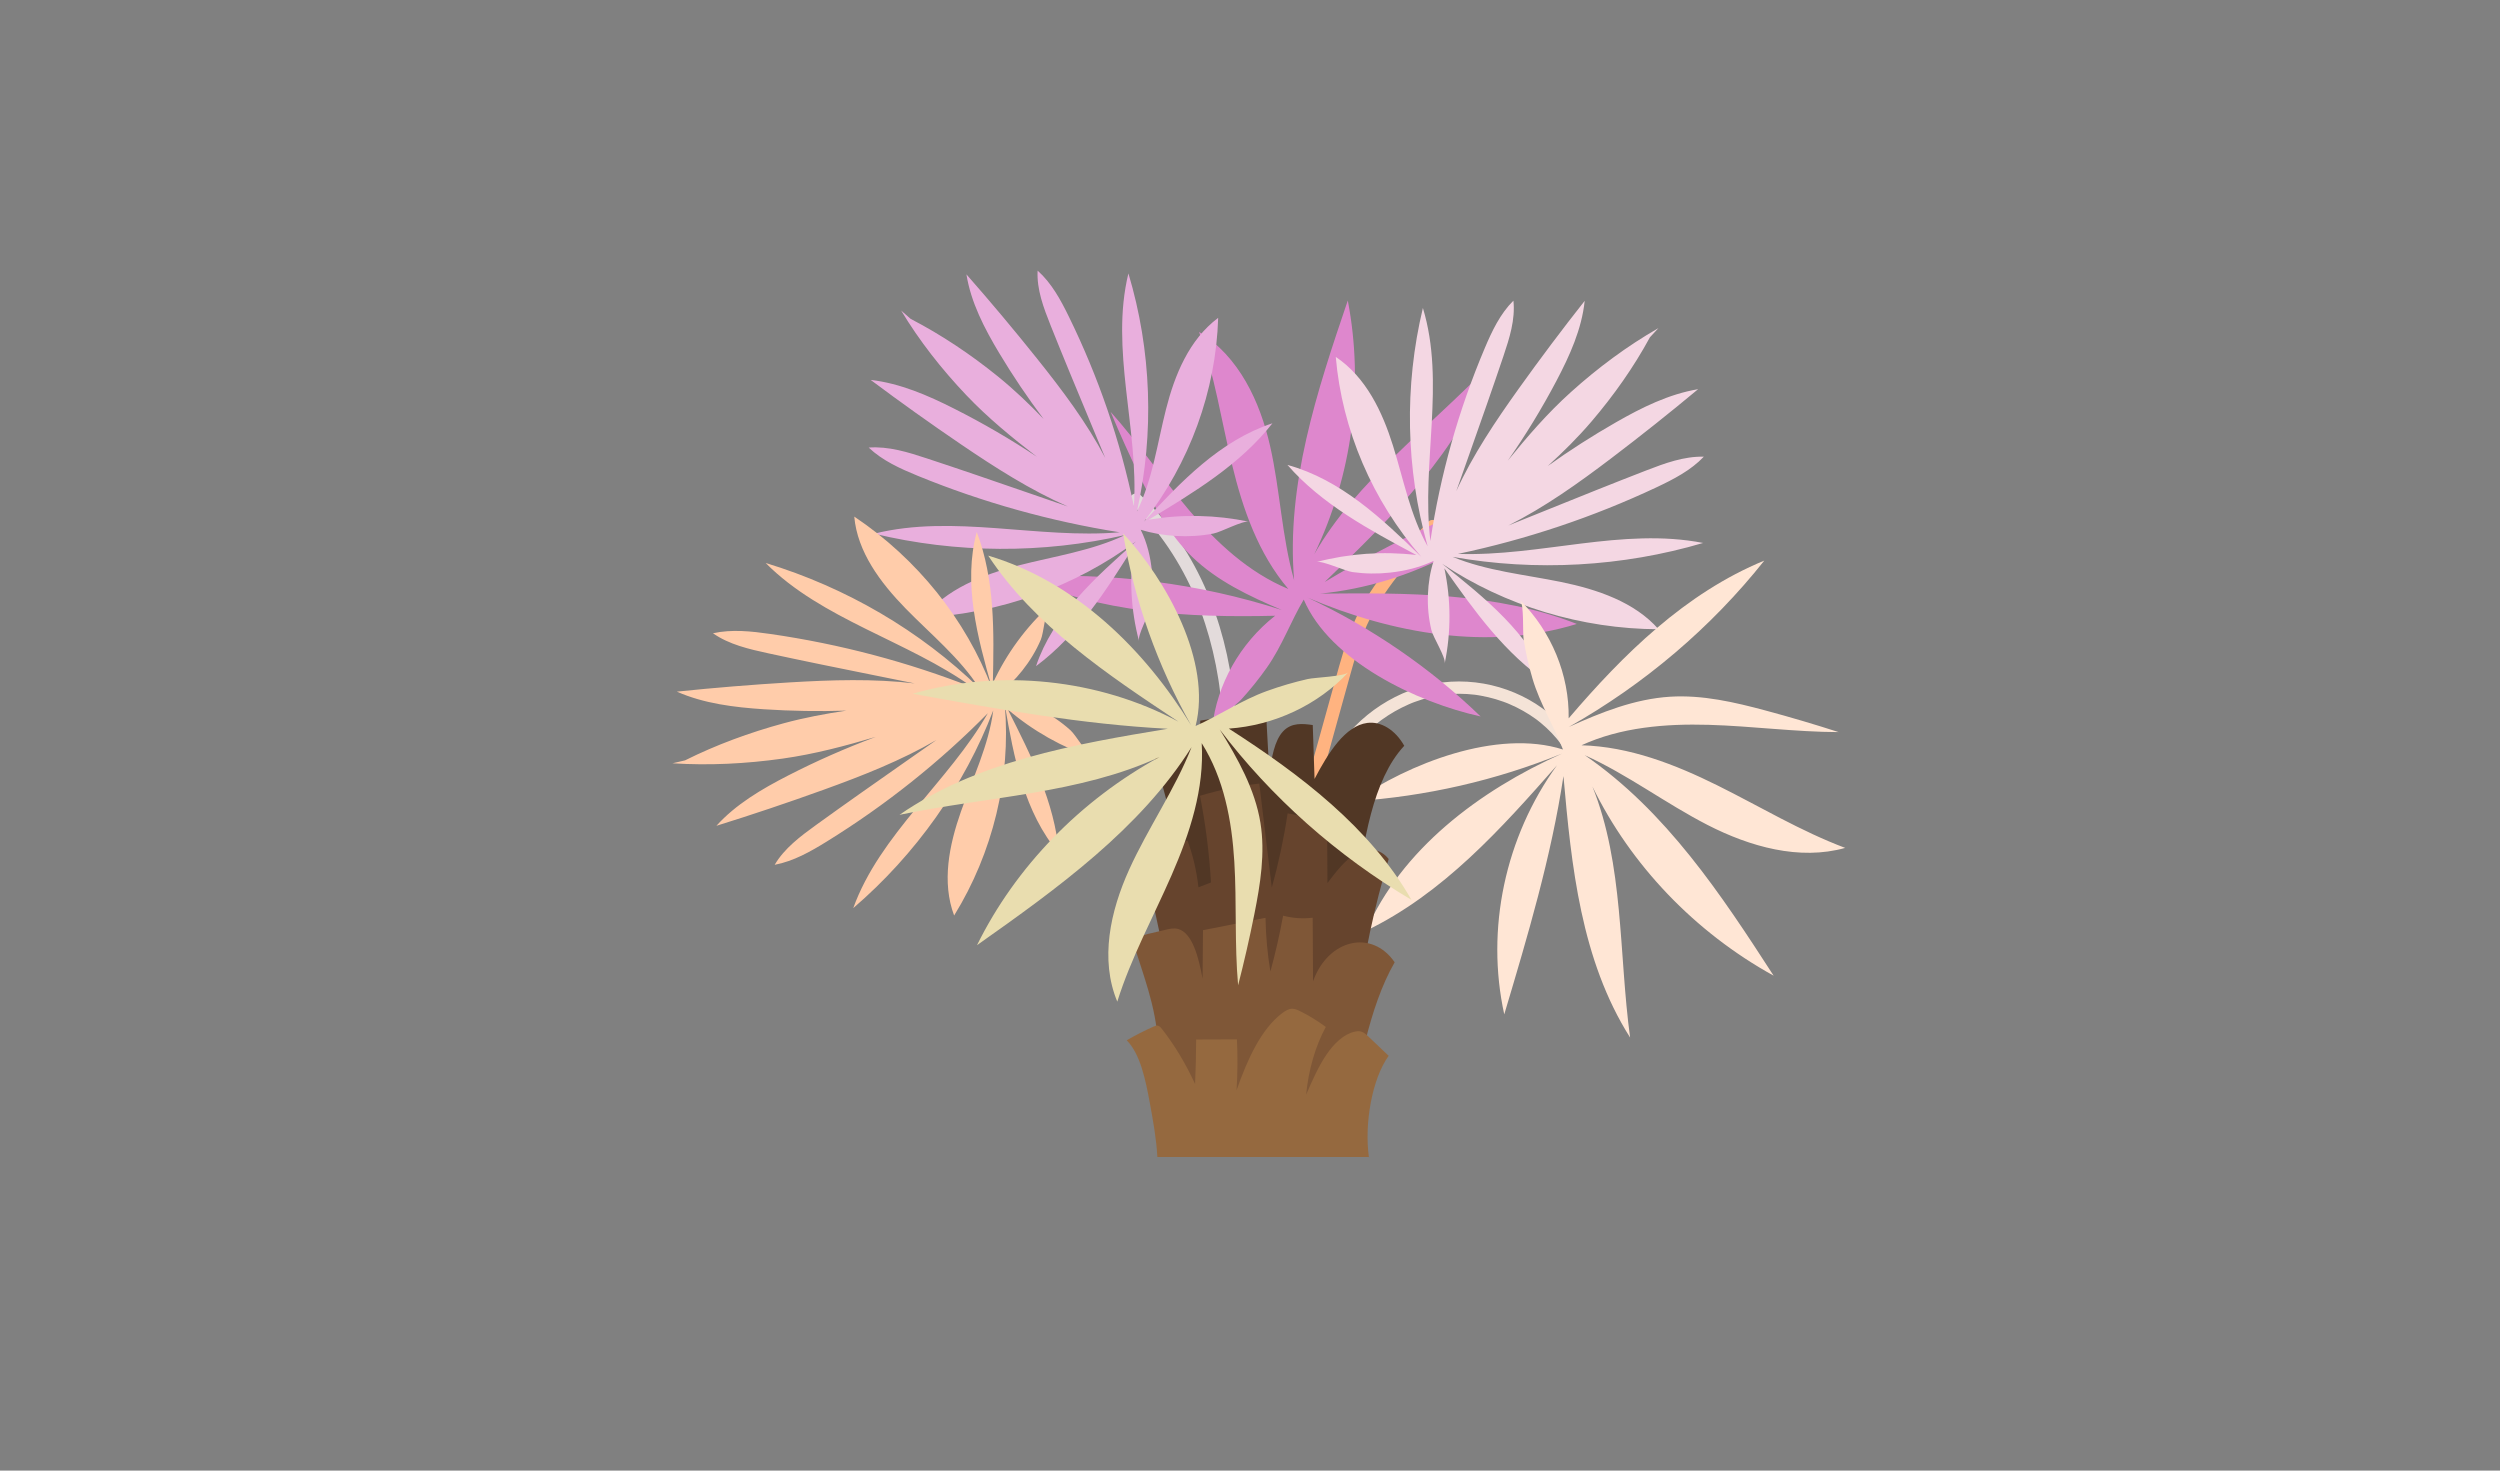 <?xml version="1.0" encoding="UTF-8" standalone="no"?>
<svg
   viewBox="0 0 4533.333 2666.667"
   height="2666.667"
   width="4533.333"
   xml:space="preserve"
   id="svg2"
   version="1.1"
   sodipodi:docname="Palmeres.svg"
   inkscape:version="1.3.2 (091e20e, 2023-11-25)"
   xmlns:inkscape="http://www.inkscape.org/namespaces/inkscape"
   xmlns:sodipodi="http://sodipodi.sourceforge.net/DTD/sodipodi-0.dtd"
   xmlns="http://www.w3.org/2000/svg"
   xmlns:svg="http://www.w3.org/2000/svg"
   xmlns:rdf="http://www.w3.org/1999/02/22-rdf-syntax-ns#"
   xmlns:cc="http://creativecommons.org/ns#"
   xmlns:dc="http://purl.org/dc/elements/1.1/"><rect x="0" y="0" width="4533.333" height="2666.667" fill="#808080" stroke="none"/><sodipodi:namedview
     id="namedview1"
     pagecolor="#ffffff"
     bordercolor="#999999"
     borderopacity="1"
     inkscape:showpageshadow="2"
     inkscape:pageopacity="0"
     inkscape:pagecheckerboard="0"
     inkscape:deskcolor="#d1d1d1"
     inkscape:zoom="0.19235293"
     inkscape:cx="1933.945"
     inkscape:cy="1801.3762"
     inkscape:window-width="2240"
     inkscape:window-height="1138"
     inkscape:window-x="0"
     inkscape:window-y="25"
     inkscape:window-maximized="1"
     inkscape:current-layer="g12" /><defs
     id="defs6" /><g
     transform="matrix(1.333,0,0,-1.333,0,2666.667)"
     id="g10"><g
       transform="scale(0.1)"
       id="g12"><g
         transform="matrix(3.103,0,0,2.947,-33758.273,2041.104)"
         id="g792"
         style="fill:#e3dbdb"><path
           id="path794"
           style="fill:#e3dbdb;fill-opacity:1;fill-rule:nonzero;stroke:none"
           d="m 16293.8,2532.25 c 5.9,89.43 6.2,179.2 0.5,268.63 -5.8,91.51 -17.7,182.75 -36.2,272.58 -18,86.95 -42.4,172.61 -73.9,255.62 -32.1,84.14 -70.9,165.74 -117.9,242.61 -46.6,76.48 -101.1,148.51 -162.7,213.56 -7.6,8.11 -15.4,16.05 -23.2,23.93 -10.6,10.59 -30,11.38 -40.5,0 -10.4,-11.43 -11.3,-29.11 0,-40.43 31.1,-31.15 60.5,-63.92 88,-98.22 3.2,-4.05 6.4,-8.11 9.6,-12.16 0.8,-1.02 1.6,-2.09 2.5,-3.1 2.3,-3.04 -3.3,4.28 -1,1.18 1.8,-2.31 3.6,-4.62 5.4,-6.93 6.6,-8.78 13.1,-17.62 19.6,-26.58 12.7,-17.91 25.1,-36.1 37,-54.57 23.4,-36.49 45,-74.17 64.8,-112.69 10.1,-19.66 19.7,-39.48 28.9,-59.53 4.4,-9.74 8.8,-19.54 13,-29.4 1,-2.42 2.1,-4.78 3.1,-7.2 1.7,-3.89 -2.8,6.64 -0.3,0.56 0.6,-1.18 1.1,-2.42 1.5,-3.61 2.2,-5.12 4.2,-10.24 6.3,-15.37 32.9,-81.66 58.6,-166.14 78,-252.02 9.8,-43.42 17.9,-87.18 24.5,-131.22 0.7,-5.18 1.5,-10.42 2.2,-15.66 0.4,-2.64 0.7,-5.23 1.1,-7.88 0.2,-1.07 0.7,-5.46 0.2,-1.07 -0.6,4.68 0.1,-1.13 0.2,-2.14 1.5,-11.09 2.8,-22.24 4.1,-33.45 2.5,-22.3 4.7,-44.72 6.5,-67.13 6.9,-88.42 7.9,-177.34 3.5,-265.93 -0.6,-10.76 -1.2,-21.57 -2,-32.38 -0.9,-14.93 13.9,-29.23 28.7,-28.56 16.3,0.74 27.5,12.56 28.5,28.56" /></g><g
         transform="matrix(3.273,0,0,3.108,-33758.273,2041.104)"
         id="g796"
         style="fill:#ffb380"><path
           id="path798"
           style="fill:#ffb380;fill-opacity:1;fill-rule:nonzero;stroke:none"
           d="m 15785.6,2293.03 c 22.9,87.15 45.9,174.24 68.8,261.34 22.9,86.61 45.7,173.23 68.5,259.84 10.9,41.39 21.9,82.77 34.6,123.67 6.2,20.24 12.9,40.37 20.1,60.29 3.7,10.15 7.5,20.19 11.5,30.22 1.9,4.81 3.8,9.72 5.9,14.42 -1.9,-4.32 -0.1,-0.16 0.8,1.77 1.2,2.72 2.3,5.44 3.6,8.17 32.1,72.35 74.3,139.74 121.3,203.29 5.9,8.06 11.9,16.07 18,24.03 0.9,1.17 5.2,7.15 1.5,1.87 1.2,1.7 2.5,3.25 3.8,4.91 3.2,4.11 6.4,8.17 9.6,12.23 12.5,15.7 25.2,31.24 38.1,46.67 25.5,30.54 51.6,60.61 77.9,90.51 6.4,7.21 12.8,14.47 19.1,21.73 9.4,10.63 11.3,28.04 0,38.35 -10.2,9.39 -28.3,11.37 -38.3,0 -53.9,-61.2 -107.5,-122.61 -157.2,-187.28 -48.4,-62.95 -92.8,-129.38 -127.6,-200.83 -38.1,-78.18 -63.3,-161.32 -85.8,-245.05 -23.2,-86.67 -45.8,-173.55 -68.7,-260.27 -23,-87.52 -46.1,-174.99 -69.1,-262.51 -2.9,-10.95 -5.8,-21.95 -8.7,-32.95 -3.6,-13.67 4.6,-30.07 18.9,-33.32 14.2,-3.26 29.5,4.27 33.4,18.9" /></g><g
         transform="matrix(3.393,0,0,3.222,-33758.273,2041.104)"
         id="g800"><path
           id="path802"
           style="fill:#f4e3d7;fill-opacity:1;fill-rule:nonzero;stroke:none"
           d="m 15297.9,2269.95 c 3.4,10.1 7,20.14 10.9,30.08 0.9,2.22 1.8,4.49 2.7,6.75 0.6,1.34 1.1,2.68 1.7,4.02 -3,-7.52 -1.1,-2.53 -0.4,-0.93 2.2,4.9 4.3,9.79 6.6,14.63 8.8,18.86 18.6,37.3 29.5,55.12 11,18.24 23.1,35.8 36,52.85 3.2,4.13 -3.1,-4.06 -1,-1.28 0.8,0.98 1.5,1.95 2.3,2.88 1.5,1.91 3,3.81 4.5,5.67 3.7,4.53 7.4,9.01 11.2,13.44 6.7,7.73 13.5,15.3 20.5,22.72 14.7,15.45 30.2,30.14 46.4,43.99 3.7,3.15 7.4,6.24 11.2,9.27 2.3,1.86 4.5,3.66 6.8,5.47 0.8,0.61 1.5,1.18 2.3,1.8 3.6,2.78 -5.2,-3.97 0.5,0.31 8.3,6.28 16.7,12.36 25.3,18.23 17.4,11.8 35.4,22.67 54,32.51 9.3,5 18.9,9.68 28.5,14.11 4.4,2.01 8.8,3.97 13.2,5.88 5,2.16 -5.9,-2.43 -0.9,-0.36 0.9,0.36 1.8,0.72 2.6,1.08 3,1.18 5.9,2.37 8.8,3.5 19.5,7.62 39.5,14.12 59.8,19.37 10.2,2.63 20.6,5 31,7.01 4.7,0.92 9.5,1.8 14.2,2.57 2.5,0.41 4.8,0.77 7.2,1.13 1.4,0.21 2.9,0.42 4.3,0.62 5.2,0.78 -6.8,-0.87 -0.4,-0.05 41.2,5.26 83,5.15 124.2,-0.05 1.1,-0.16 2.3,-0.31 3.5,-0.47 -8.5,1.04 -3.1,0.42 -1.3,0.16 2.4,-0.31 4.8,-0.67 7.1,-1.03 5.2,-0.82 10.3,-1.75 15.5,-2.73 10.3,-1.91 20.6,-4.17 30.7,-6.75 20.2,-5.05 40,-11.28 59.4,-18.65 4.7,-1.75 9.4,-3.6 14.1,-5.51 1.3,-0.56 2.6,-1.13 3.9,-1.65 -0.2,0.11 -6.2,2.63 -2.2,0.93 2.6,-1.13 5.2,-2.27 7.8,-3.45 9.6,-4.28 19,-8.81 28.4,-13.65 18.6,-9.69 36.6,-20.4 54,-32.15 8.3,-5.61 16.3,-11.48 24.3,-17.51 4.3,-3.2 -4.9,3.91 -0.8,0.62 1,-0.72 1.9,-1.45 2.9,-2.22 2,-1.6 4,-3.24 6.1,-4.89 4,-3.3 8,-6.65 12,-10.1 15.7,-13.65 30.7,-28.28 44.6,-43.73 6.7,-7.42 13.1,-14.99 19.3,-22.77 0.9,-1.08 1.7,-2.22 2.6,-3.35 3.3,-4.17 -3.8,5.05 -0.6,0.82 1.4,-1.9 2.9,-3.81 4.3,-5.71 3.1,-4.18 6.1,-8.4 9,-12.68 11.9,-17.2 22.6,-35.13 31.9,-53.78 4.6,-8.91 8.7,-18.03 12.6,-27.25 2.4,-5.56 10.1,-10.46 15.7,-12 6.2,-1.7 14.5,-0.93 20.1,2.63 5.6,3.6 10.5,8.96 12,15.66 1.7,7.31 0.3,13.29 -2.6,20.14 -34.5,81.44 -92.7,150.42 -162.7,203.79 -68.4,52.18 -150.3,88.39 -235,104.05 -87.7,16.23 -178,10.93 -262.9,-16.94 -85.2,-27.97 -163.2,-75.83 -228.1,-137.65 -64.8,-61.76 -115.7,-137.28 -148.7,-220.53 -3.9,-9.94 -7.5,-19.99 -10.8,-30.08 -4.4,-13.04 5,-29.16 18.3,-32.2 14.3,-3.29 27.5,4.38 32.1,18.29" /></g><g
         transform="matrix(3.18,0,0,3.02,-33758.273,2041.104)"
         id="g804"><path
           id="path806"
           style="fill:#566f3e;fill-opacity:1;fill-rule:nonzero;stroke:none"
           d="m 16288,2423.99 c 12,0 12,18.58 0,18.58 -12,0 -12,-18.58 0,-18.58" /></g><g
         transform="matrix(3.387,0,0,3.217,-33758.273,2041.104)"
         id="g808"
         style="fill:#de87cd"><path
           id="path810"
           style="fill:#de87cd;fill-opacity:1;fill-rule:nonzero;stroke:none"
           d="m 14427.7,3842.38 c 37.8,-94.96 78.2,-188.93 121,-281.77 54.5,-118.18 114.3,-236.66 205.1,-329.86 99.9,-102.54 231.1,-168.08 361.9,-226.24 -335,113.53 -692.2,161.27 -1045.2,139.54 311.8,-152.34 670.9,-172.67 1017.9,-163.74 -141.2,-116.94 -234,-290.49 -252.8,-472.76 2.5,23.74 97,95.83 116.2,117.92 37.5,43.2 72.3,88.76 104,136.34 60.8,91.19 95,193.68 147.5,286.93 104.4,-258.85 451.4,-434.1 710.4,-494.33 -201.3,204.82 -437.2,375.43 -694.7,502.53 338,-152.23 728.6,-226.29 1081,-111.21 -322.1,133.4 -681.8,131.75 -1030.4,128.04 366.1,38.6 713.2,232.32 938.2,523.64 -313.8,-144.34 -628.6,-289.3 -920.3,-474.31 269.1,272.22 545.2,559.04 666.2,922.14 -240.5,-266.03 -539.1,-493.61 -708.5,-805.51 152.5,333.01 201,713.24 135,1073.65 -124,-383.95 -248,-780.48 -215.5,-1182.64 -49.9,185.31 -56,379.61 -96.5,567.19 -40.5,187.54 -124.4,378.32 -285.4,482.67 62.4,-182.02 89.4,-373.88 132.6,-561.42 43.1,-187.53 105.1,-375.99 226,-525.7 -159.8,69.98 -288.4,196.15 -397.7,332.03 -109.3,135.93 -203.1,284.03 -316,416.87" /></g><g
         transform="matrix(3.133,0,0,2.975,-33758.273,2041.104)"
         id="g812"
         style="fill:#e9afdd"><path
           id="path814"
           style="fill:#e9afdd;fill-opacity:1;fill-rule:nonzero;stroke:none"
           d="m 15741.8,3652.61 c 198.9,268.34 313.1,598.42 322.5,932.25 -126.8,-100.3 -188.8,-261.25 -226.6,-418.45 -37.9,-157.15 -58,-320.61 -126.2,-467.22 76.3,358.77 63.6,736.16 -36.9,1088.95 -80.6,-347.43 45.3,-709.54 23.9,-1065.63 -58.8,299.41 -153.9,591.67 -282.6,868.26 -35.4,76.1 -74.5,152.63 -135.5,210.15 -4.4,-86.36 26,-170.26 56.6,-251.15 54.9,-144.99 112,-289.2 169,-433.35 22.8,-57.4 45.5,-114.86 68.2,-172.27 -80.1,161.12 -186.9,310.34 -296.2,454.27 -99.2,130.77 -201.5,259.24 -306.7,385.32 19.4,-128.14 78,-246.86 142.1,-359.49 59.1,-103.87 123.6,-204.68 193.1,-301.92 -62.3,68.23 -127.6,134.17 -199.5,195.42 -117,99.58 -242.9,188.73 -377.8,262.42 -13.8,12.72 -27.5,25.44 -41.4,38.16 79.4,-138.85 175.5,-267.72 282.5,-386.43 94.8,-105.16 199.8,-195.2 307.1,-282.39 -114.9,80.44 -234.8,153.91 -358.7,219.8 -114.4,60.92 -234.7,116.09 -363.3,131.88 129,-101.59 260.3,-200.22 393.8,-295.78 147,-105.11 299.1,-207.64 462.5,-283.17 -58.1,21.08 -116.1,42.17 -174.2,63.26 -145.7,52.99 -291.4,105.94 -437.9,156.7 -81.7,28.34 -166.4,56.29 -252.6,49.54 59.2,-59.41 136.8,-96.34 213.8,-129.54 280.2,-120.78 575,-207.58 875.9,-257.9 -355.3,-31.52 -720.8,84.13 -1065.9,-6.3 355.5,-90.43 733.1,-92.5 1089.6,-6.08 -144.6,-72.3 -307.4,-97.01 -463.5,-139.3 -156,-42.29 -315.2,-108.78 -411.9,-238.38 333.4,18.86 660.2,142.37 922.8,348.72 -177.2,-164.68 -361.3,-340.07 -434.3,-570.69 183.3,143.98 306.5,349.17 425.5,549.61 -21.5,-144.49 -14,-293.1 21.6,-434.75 -6.9,27.23 43.7,121.34 49.7,155.43 9.3,53.77 11.4,108.83 6.4,163.22 -5.9,65.44 -21,131.27 -48.8,190.46 49,-16.46 101.2,-25.38 153,-28.62 54.5,-3.4 109.4,0.17 163,11.05 33.8,6.86 126.5,60.14 153.9,54.05 -142.5,31.63 -291.4,34.82 -435.1,9.27 196.9,124.68 398.5,253.6 537.3,440.88 -228.4,-79.5 -398.5,-268.5 -558.2,-450.26" /></g><g
         transform="matrix(2.984,0,0,2.834,-33758.273,2041.104)"
         id="g816"
         style="fill:#ffccaa"><path
           id="path818"
           style="fill:#ffccaa;fill-opacity:1;fill-rule:nonzero;stroke:none"
           d="m 15835.4,3035.37 c -119.1,329.78 -341.4,621.43 -627.9,823.59 14.1,-169.14 118.9,-316.83 234.3,-441.28 115.4,-124.39 246.7,-236.95 335.3,-381.72 -269.4,275.19 -606.9,483.27 -973.6,600.4 256.9,-272.38 646.7,-372.65 945.5,-598.24 -295.9,122.52 -606.6,209.14 -923.3,257.34 -87,13.29 -176.7,23.54 -262.4,3.57 73,-53.94 164,-76.14 252.5,-96.34 158.6,-36.31 317.8,-70.16 477.1,-104.01 63.3,-13.47 126.8,-26.94 190.2,-40.47 -187.4,23.54 -380,16.87 -569.3,4.98 -172,-10.83 -343.8,-25.65 -515.1,-44.39 123.4,-57.45 261.2,-75.2 396.8,-84.63 125.3,-8.66 250.9,-10.83 376.3,-6.56 -95.9,-14.81 -191.5,-33.61 -286.8,-60.9 -155,-44.45 -306.2,-102.78 -449,-177.8 -19.1,-4.69 -38.2,-9.37 -57.3,-14.06 167.5,-11.3 336,-2.11 501.9,22.49 147.1,21.79 286.8,61.26 425.4,104.54 -137.2,-53.88 -271,-115.96 -400.6,-186 -119.7,-64.66 -237.9,-137.8 -326.4,-241.11 163.8,53.76 326.3,111.27 487.4,172.53 177.3,67.41 355.4,140.96 516.3,239.82 -52.2,-38.48 -104.4,-76.95 -156.5,-115.43 -131,-96.69 -261.9,-193.32 -391.5,-291.94 -72.2,-54.99 -145.9,-112.85 -190,-192.15 86.3,17.28 163.7,63.72 237.5,111.74 268.4,174.81 515.6,382.19 734.4,616.09 -178.9,-329.01 -492.4,-581.42 -613.7,-935.67 285.5,258.32 506.7,587.28 638.3,949.2 -20.8,-168.43 -93.8,-325.2 -147.5,-486.2 -53.7,-160.99 -88,-338.79 -30.9,-498.61 177.2,302.48 259.1,659.96 231.2,1009.41 41.1,-250.6 87.5,-513.49 246.8,-711.26 -19.5,243.92 -127.4,470.79 -233.5,691.35 113.9,-102.72 248.2,-182.61 392.7,-233.73 -27.8,9.84 -80.6,108.81 -107,133.76 -41.6,39.41 -88.6,73.2 -139,100.44 -60.7,32.79 -127,57.91 -194.9,67.93 42.9,33.38 81,73.79 113.9,117.18 34.6,45.63 63.4,95.82 85,148.93 13.7,33.62 20.9,145.59 42.2,166.03 -110.5,-106.29 -199.7,-234.61 -260.9,-375.16 5.4,244.68 9.8,495.86 -73.3,726.02 -63.3,-245.97 3.2,-504.47 69.4,-749.68" /></g><g
         transform="matrix(3.493,0,0,3.318,-33758.273,2041.104)"
         id="g820"
         style="fill:#f4d7e3"><path
           id="path822"
           style="fill:#f4d7e3;fill-opacity:1;fill-rule:nonzero;stroke:none"
           d="m 15280.8,3102.75 c 244.9,-172.35 543.3,-267.44 842.9,-268.5 -92.8,111.41 -238.5,163.44 -380.2,193.91 -141.8,30.46 -288.7,44.92 -421.7,102.8 323.4,-60.53 661.4,-40.72 975.5,57.03 -313.3,64.69 -635.1,-56.18 -954.8,-44.82 267.1,59.28 527,150.98 772.2,272.44 67.3,33.37 135.1,70.14 185.3,126.12 -77.5,2 -152,-27.06 -223.9,-56.28 -128.7,-52.43 -256.8,-106.76 -384.7,-161.09 -51,-21.66 -102,-43.27 -153,-64.93 142.7,75.39 274.1,174.39 400.8,275.5 115,91.9 227.9,186.39 338.6,283.55 -114.4,-20.26 -219.6,-75.39 -319.1,-135.32 -91.9,-55.29 -180.8,-115.32 -266.5,-179.75 59.9,57.33 117.5,117.36 170.9,183.15 86.6,107.05 163.8,221.91 226.9,344.43 11.1,12.61 22.2,25.26 33.3,37.92 -122.8,-74.19 -236.2,-163.19 -340.2,-261.74 -92.2,-87.3 -170.7,-183.4 -246.4,-281.55 69.6,104.86 132.8,213.92 189.1,326.42 52.1,103.91 98.9,212.97 110.3,328.63 -88.3,-117.86 -173.8,-237.73 -256.5,-359.54 -91,-134.07 -179.6,-272.8 -243.7,-420.88 17.6,52.53 35.3,105.01 52.9,157.54 44.2,131.77 88.5,263.59 130.8,396.06 23.6,73.89 46.8,150.43 38.9,227.57 -52,-54.38 -83.4,-124.82 -111.5,-194.55 -102.1,-253.84 -173.4,-520.03 -211.9,-790.92 -36,317.82 59.6,648.04 -29.1,955.4 -73.2,-320.72 -66.8,-659.3 18.5,-976.96 -67.9,128.06 -93.7,273.49 -135,412.46 -41.4,138.93 -104.5,280.15 -222.8,364 24.3,-298.51 142.2,-588.72 332.9,-819.59 -151.5,155.18 -312.8,316.42 -521.2,376.75 133.2,-161.13 319.9,-267.04 502.2,-369.34 -130,16.06 -263.1,6.2 -389.3,-28.92 24.3,6.75 109.7,-36.57 140.4,-41.12 48.4,-7.16 97.9,-7.81 146.5,-2.15 58.5,6.8 117.2,21.71 169.6,48.02 -13.7,-44.42 -20.5,-91.34 -22.2,-137.82 -1.9,-48.93 2.6,-98.15 13.5,-145.88 6.9,-30.26 56.7,-112.11 51.8,-136.82 25.2,128.52 24.8,261.99 -1.3,390.31 116.1,-173.79 236.1,-351.74 407.1,-472 -76.3,203.05 -249.5,351.38 -415.9,490.46" /></g><g
         transform="matrix(3.611,0,0,3.43,-33758.273,2041.104)"
         id="g824"
         style="fill:#ffe6d5"><path
           id="path826"
           style="fill:#ffe6d5;fill-opacity:1;fill-rule:nonzero;stroke:none"
           d="m 16275.4,2333.71 c -90.8,30.88 -182.4,59.38 -274.7,85.47 -117.4,33.25 -238.3,62.82 -360.1,54.93 -134,-8.76 -260.7,-62.29 -381.9,-120.07 285.2,169.59 536.9,395.08 736.6,659.92 -298.6,-129.37 -532,-372.92 -737.1,-625.66 2.7,171.87 -64.5,343.78 -182.9,468.31 15.4,-16.21 9.2,-127.53 13.2,-154.68 7.9,-53.09 19.2,-105.61 33.8,-157.25 27.9,-98.88 80.1,-185.75 114.5,-280.04 -248.1,83.4 -584.5,-57.11 -785.3,-204.97 268.7,18.64 534.1,82.72 781.6,188.81 -314.5,-148.15 -605.4,-381.39 -738.2,-702.71 291.5,148.2 509.6,405.63 719.4,656.34 -195.7,-284.44 -269.2,-649.95 -198.7,-987.87 88.4,311.64 177,624.44 223,945.09 30,-357.72 66.1,-729.38 251.1,-1037 -43,333.61 -23.2,685.18 -142.2,996.1 144.3,-311.74 385.8,-578.08 682.9,-750.72 -198.1,322.39 -405.1,652.52 -711.5,874.48 162.5,-77.34 304.7,-191.52 463,-276.94 158.4,-85.48 345.6,-141.91 518.1,-90.75 -167.8,66.35 -321.1,164.12 -481,247.66 -160,83.53 -332.1,154.2 -512.5,159.33 147.2,71.24 315.6,86.05 479.1,81.11 163.5,-4.98 326.2,-28.41 489.8,-28.89" /></g><g
         transform="matrix(3.243,0,0,3.08,-33758.273,2041.104)"
         id="g828"><path
           id="path830"
           style="fill:#513725;fill-opacity:1;fill-rule:nonzero;stroke:none"
           d="m 15232.5,2567.79 c 72.2,84.34 193.7,7.71 209.3,-131.97 0.8,71.24 1.7,142.53 2.5,213.83 91.8,15.73 183.6,31.42 275.3,47.15 4.9,-93.93 9.8,-187.85 14.7,-281.78 9.1,69.95 21,146.63 57.9,187.75 34.9,38.85 81.5,33.89 124,27.37 2.5,-79.32 5,-158.64 7.5,-237.97 57.4,115.54 128.5,234.52 221.2,247.35 57.8,7.97 117.6,-30.88 155.1,-100.99 -132.6,-149.37 -172.6,-427.49 -202.8,-680.33 -108.6,10.84 -217.4,17.57 -326.3,20.27 -100.5,2.47 -235,-40.47 -331.7,-4.1 -77.3,29.04 -74.4,149.59 -96.1,259.57 -7.4,36.97 -109.7,434.88 -110.6,433.85" /></g><g
         transform="matrix(3.23,0,0,3.068,-33758.273,2041.104)"
         id="g832"><path
           id="path834"
           style="fill:#66442d;fill-opacity:1;fill-rule:nonzero;stroke:none"
           d="m 15277.7,2024.76 c 53.8,50.8 113.5,85.91 175.2,103.01 22.7,-64.11 38.3,-134.39 45.9,-206.84 17.6,7.2 35.3,14.4 52.9,21.54 -7.4,130.12 -22.9,259.1 -46.4,384.35 82.4,26.02 165.9,44.09 249.8,54.05 17.5,-153.55 35.1,-307.09 52.6,-460.64 28.3,106.1 50.7,216.2 66.7,328.52 56.4,-9.53 112.2,-27.38 166.4,-53.19 0.5,-85.21 0.9,-170.48 1.3,-255.74 36.6,50.74 74.2,102.52 119.6,130.06 45.4,27.49 101.1,26.08 138.3,-23.48 -60.2,-210.52 -104.9,-431.96 -133,-658.6 -2,-16.5 -4.5,-34.35 -12.7,-45.07 -7.6,-9.9 -18.2,-11.09 -28.1,-11.09 -93.7,-0.16 -182.1,62.98 -272.8,101.07 -91.9,38.68 -187.2,51.72 -282,64.65 -71.2,9.68 -160,-11.74 -204.3,87.65 -14.1,31.7 -94.1,435.31 -89.4,439.75" /></g><g
         transform="matrix(3.235,0,0,3.073,-33758.273,2041.104)"
         id="g836"><path
           id="path838"
           style="fill:#7f5737;fill-opacity:1;fill-rule:nonzero;stroke:none"
           d="m 15332.9,1728.83 c 18.9,5.03 38.2,10 57.1,4.38 59.8,-17.88 86.3,-127.15 102.2,-220.06 0.6,71.62 1.2,143.25 1.8,214.87 87.6,18.21 175.3,36.41 262.9,54.67 1.3,-80.11 8.2,-159.94 20.5,-237.67 21,80.59 38.9,163.18 53.5,247.23 41,-11.4 82.9,-14.42 124.3,-8.97 0.6,-93.83 1.1,-187.7 1.6,-281.58 63.2,186.84 247.1,231.94 343.2,84.21 -112,-205.32 -149.5,-482.96 -205.3,-739.211 -4.8,-22.037 -10.5,-45.536 -22.8,-58.445 -11.8,-12.478 -27.2,-12.153 -41.5,-11.398 -133.6,7.24 -267.1,14.532 -400.7,21.769 -94.8,5.132 -226.8,-10.263 -292,125.695 -40.7,84.75 -27.2,196.83 -32.3,295.95 -9.2,177.77 -64.8,311.14 -109.1,469.24 43.9,19.07 91.2,27.39 136.6,39.32" /></g><g
         transform="matrix(3.214,0,0,3.052,-33758.273,2041.104)"
         id="g840"><path
           id="path842"
           style="fill:#95693f;fill-opacity:1;fill-rule:nonzero;stroke:none"
           d="m 16300,728.948 h -3.4 c 0.6,-2.719 1.7,0.272 3.4,0" /></g><g
         transform="matrix(3.214,0,0,3.053,-33758.273,2041.104)"
         id="g844"><path
           id="path846"
           style="fill:#95693f;fill-opacity:1;fill-rule:nonzero;stroke:none"
           d="m 16297.8,728.844 h -0.1 c 2.3,-0.325 2.1,1.958 0.1,0" /></g><g
         transform="matrix(3.213,0,0,3.052,-33758.273,2041.104)"
         id="g848"><path
           id="path850"
           style="fill:#95693f;fill-opacity:1;fill-rule:nonzero;stroke:none"
           d="m 16299.7,729.099 h 0.3 -0.3" /></g><g
         transform="matrix(3.23,0,0,3.067,-33758.273,2041.104)"
         id="g852"><path
           id="path854"
           style="fill:#95693f;fill-opacity:1;fill-rule:nonzero;stroke:none"
           d="m 16300,1174.22 c -27.7,27.7 -55.3,55.35 -83,83.01 -9.9,9.95 -20.1,20.13 -31.7,24.08 -9,3.08 -18.4,2.27 -27.5,0.16 -46.2,-10.5 -87.8,-51.84 -121,-103.74 -33.1,-51.89 -58.9,-114.12 -84.4,-175.87 9.8,109.47 38.7,214.57 82.8,300.44 -34.9,27.12 -71,50.44 -108,69.7 -10.8,5.63 -21.8,10.93 -33.1,10.99 -14.9,0.05 -29.3,-8.99 -42.6,-19.59 -87.8,-69.54 -146.8,-204.77 -192.2,-342.27 4.5,75.11 5,150.76 1.6,225.98 -57.2,-0.22 -114.4,-0.44 -171.7,-0.65 -0.2,-65.86 -1.7,-131.77 -4.5,-197.52 -39.3,90.21 -86.1,172.25 -138.8,243.25 -4.9,6.54 -10.1,13.2 -16.4,15.36 -6.5,2.27 -13.2,-0.7 -19.6,-3.68 -38.2,-17.91 -75.9,-38.2 -113.1,-60.77 57.2,-61.2 79.4,-175.22 97.7,-280.36 13.6,-78.032 27.2,-156.66 31.3,-237.344 h 890.9 c -19.6,147.352 13.2,346.874 83.3,448.824" /></g><g
         transform="matrix(3.213,0,0,3.052,-33758.273,2041.104)"
         id="g856"><path
           id="path858"
           style="fill:#95693f;fill-opacity:1;fill-rule:nonzero;stroke:none"
           d="m 16300,729.111 h -0.2 0.2" /></g><g
         transform="matrix(3.249,0,0,3.086,-33758.273,2041.104)"
         id="g860"
         style="fill:#e9ddaf"><path
           id="path862"
           style="fill:#e9ddaf;fill-opacity:1;fill-rule:nonzero;stroke:none"
           d="m 15574.3,1477.93 c 25.3,103.49 47.9,207.68 67.8,312.4 25.3,133.23 46.2,269.96 25.6,404 -22.8,147.49 -94.5,282.5 -170.3,411 215.6,-299.07 489.9,-555.69 802.6,-750.88 -172.4,317.99 -464.9,552.45 -764.7,754.86 190.5,13.87 374.3,104.99 500.5,248.28 -16.4,-18.66 -140.3,-22.64 -169.9,-29.74 -58,-13.93 -115.1,-31.58 -170.8,-52.77 -106.8,-40.61 -197.8,-106.88 -298.8,-154.21 68,282.76 -120.4,641.53 -303.7,849.31 46.9,-295.62 143.8,-583.17 285.4,-846.84 -194.7,333.71 -481.4,632.93 -850.1,748.52 192.6,-308.15 498.9,-524.38 796.9,-732.16 -333.9,188.74 -745.8,234.35 -1113,123.28 353.6,-67.34 708.6,-134.85 1068.1,-154.37 -393.1,-68.15 -801,-144.48 -1123.5,-379.42 365.2,80.25 756.3,92.67 1088.8,254.9 -330.9,-190.36 -602.2,-483.66 -764.2,-829.52 337.5,250.87 682.7,512.33 898.5,873.25 -69.8,-187.45 -182.3,-356.03 -261.3,-539.71 -79.1,-183.69 -123.4,-396.36 -49.8,-582.36 57,192.24 150.2,371.46 227.1,556.7 76.8,185.3 138.2,382.7 126.3,582.9 93.2,-155.98 126.1,-340.96 136.6,-522.44 10.5,-181.48 0.5,-363.88 15.9,-544.98" /></g></g></g></svg>
